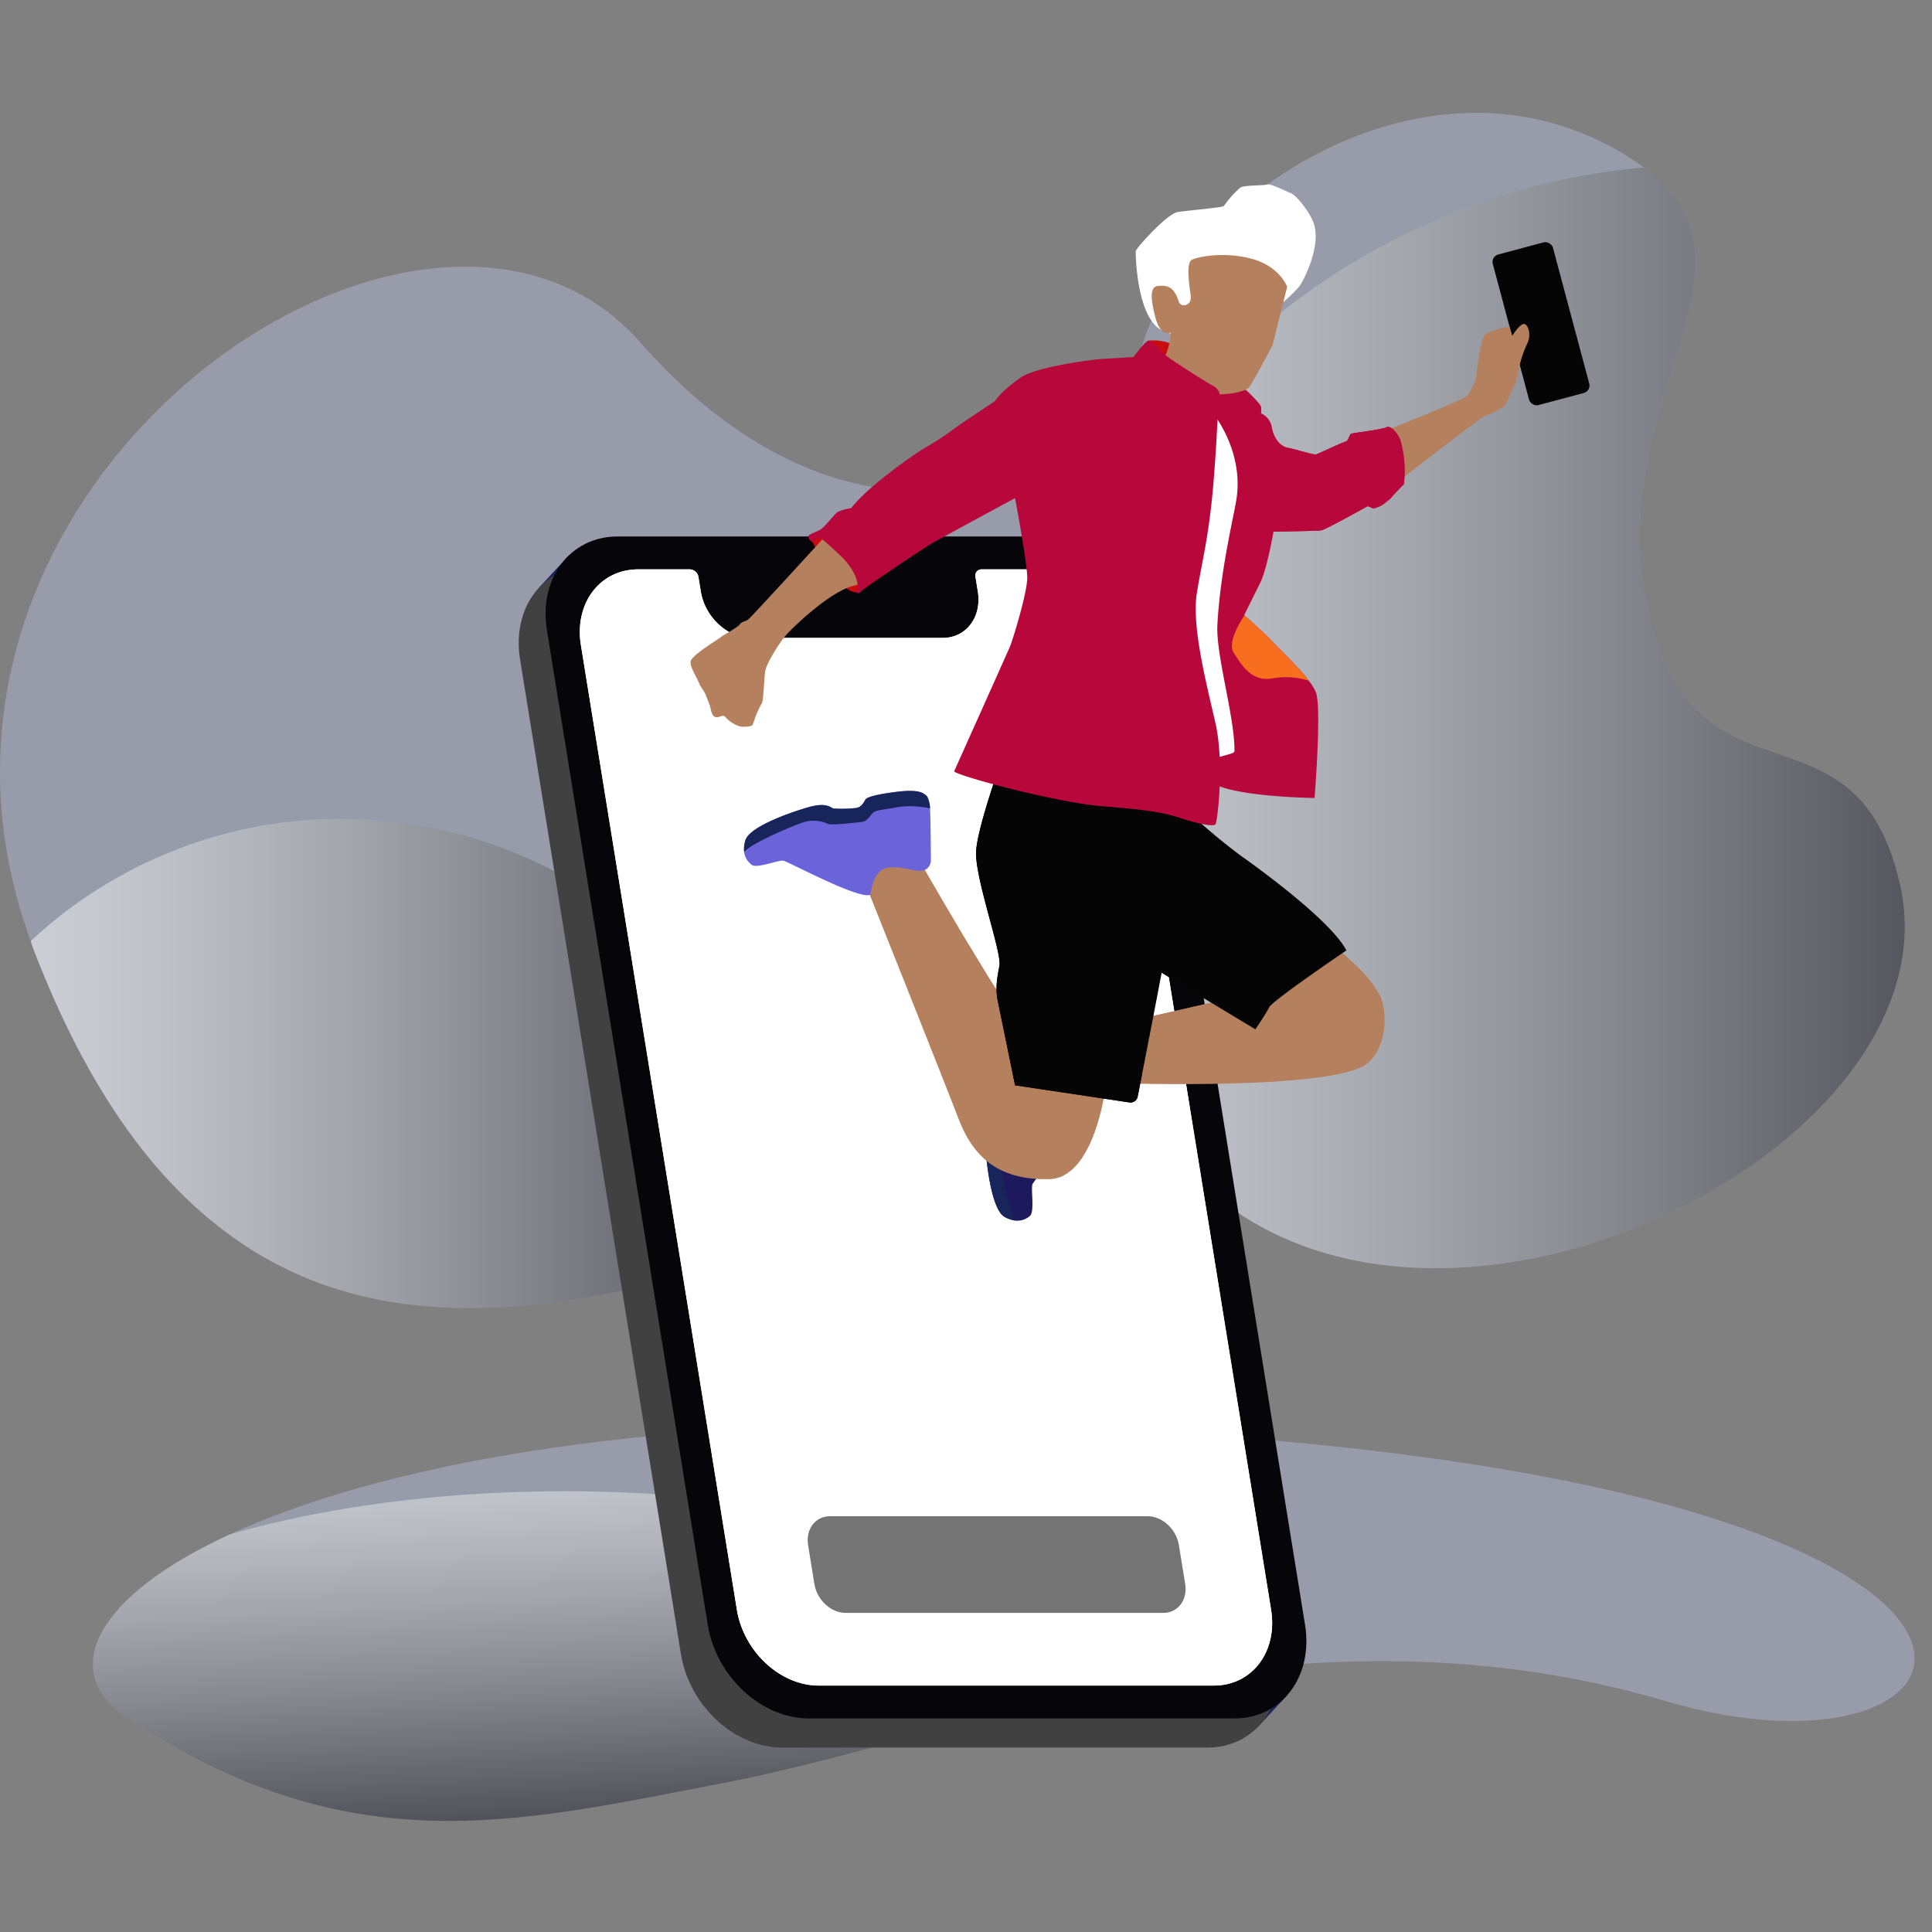 <svg xmlns="http://www.w3.org/2000/svg" xmlns:xlink="http://www.w3.org/1999/xlink" width="428" height="428" viewBox="0 0 428 428">
  <rect x="0" y="0" width="428" height="428" fill="#808080" stroke="none"/>
  <defs>
    <linearGradient id="linear-gradient" x1="0.382" y1="-0.143" x2="0.55" y2="0.881" gradientUnits="objectBoundingBox">
      <stop offset="0" stop-color="#fff"/>
      <stop offset="0.085" stop-color="#f5f5f5"/>
      <stop offset="0.229" stop-color="#dadada"/>
      <stop offset="0.413" stop-color="#afafaf"/>
      <stop offset="0.631" stop-color="#747474"/>
      <stop offset="0.876" stop-color="#292929"/>
      <stop offset="1"/>
    </linearGradient>
    <linearGradient id="linear-gradient-2" x1="0" y1="0.5" x2="1" y2="0.5" xlink:href="#linear-gradient"/>
    <linearGradient id="linear-gradient-5" x1="-32.097" y1="19.31" x2="-31.989" y2="19.31" gradientUnits="objectBoundingBox">
      <stop offset="0" stop-color="#fff"/>
      <stop offset="1"/>
    </linearGradient>
    <linearGradient id="linear-gradient-6" x1="-11.493" y1="2.676" x2="-11.487" y2="2.669" gradientUnits="objectBoundingBox">
      <stop offset="0" stop-color="#6b63da"/>
      <stop offset="1" stop-color="#1e185d"/>
    </linearGradient>
    <linearGradient id="linear-gradient-7" x1="-5.333" y1="9.303" x2="-5.346" y2="9.305" xlink:href="#linear-gradient-6"/>
    <linearGradient id="linear-gradient-8" x1="-20.35" y1="21.156" x2="-20.319" y2="21.181" gradientUnits="objectBoundingBox">
      <stop offset="0" stop-color="#680e0e"/>
      <stop offset="1" stop-color="#c90c0f"/>
    </linearGradient>
    <linearGradient id="linear-gradient-9" x1="-40.309" y1="55.551" x2="-40.331" y2="55.495" gradientUnits="objectBoundingBox">
      <stop offset="0" stop-color="#ba0c0c"/>
      <stop offset="1" stop-color="#c90c0f"/>
    </linearGradient>
    <clipPath id="clip-illustration_login">
      <rect width="428" height="428"/>
    </clipPath>
  </defs>
  <g id="illustration_login" clip-path="url(#clip-illustration_login)">
    <g id="Groupe_2821" data-name="Groupe 2821" transform="translate(-55 -107.792)">
      <g id="Groupe_2716" data-name="Groupe 2716" transform="translate(75.592 423.285)">
        <path id="Tracé_7613" data-name="Tracé 7613" d="M553.7,603.616c-42.168-12.424-82.164-10.01-118.14-3.361-34.608,6.4-65.474,16.761-90.917,21.593-44.721,8.5-82.306,18.474-131.963-14.664-14.871-9.938-7.279-26.6,22.957-40.488,31.81-14.7,88.677-26.386,170.841-24.146C658.373,549.374,633.422,627.165,553.7,603.616Z" transform="translate(-205.308 -542.274)" fill="rgba(189,197,234,0.4)"/>
        <path id="Tracé_7614" data-name="Tracé 7614" d="M435.564,590.412c-34.608,6.4-65.474,16.762-90.917,21.593-44.721,8.5-82.306,18.474-131.963-14.664-14.871-9.938-7.279-26.6,22.957-40.488,20.856-6.021,46.473-9.554,74.152-9.554C373.484,547.3,426.221,566.02,435.564,590.412Z" transform="translate(-205.308 -532.431)" opacity="0.5" fill="url(#linear-gradient)" style="mix-blend-mode: overlay;isolation: isolate"/>
      </g>
      <g id="Groupe_2717" data-name="Groupe 2717" transform="translate(55 132.792)">
        <path id="Tracé_7615" data-name="Tracé 7615" d="M472.888,687.934a44.011,44.011,0,0,0-13.578-5.95,59.255,59.255,0,0,0-14.522-1.888c-15.853-.316-33.91,4.234-52.982,9.764-5.494,1.574-11.024,3.219-16.658,4.9-27.084,8.051-55.536,15.959-82.2,13.72-16.028-1.332-31.425-6.3-45.529-17.182-15.817-12.11-29.954-31.6-41.5-61.521-.281-.734-.559-1.471-.769-2.2-12.669-34.715-6.474-67.436,9.027-93.331,29.99-50.148,94.8-74.854,125.981-39.334,37.058,42.168,77.442,38.319,98.58,19.211a45.521,45.521,0,0,0,12.947-19.492c10.708-32.614,63.2-67.643,106.663-41.257q2.308,1.416,4.2,2.834c29.744,22.327-9.2,51.476.734,97.284,10.323,47.769,46.228,17.954,56.027,61.731C631.586,670.3,528.74,724.957,472.888,687.934Z" transform="translate(-198.348 -444.094)" fill="rgba(189,197,234,0.4)"/>
        <path id="Tracé_7616" data-name="Tracé 7616" d="M322.6,679.918a44.015,44.015,0,0,0-13.578-5.95,59.247,59.247,0,0,0-14.522-1.888,149.8,149.8,0,0,1-19.247-66.7c-.107-2.414-.175-4.864-.175-7.314A150.457,150.457,0,0,1,412.253,448.186c29.744,22.327-9.2,51.476.734,97.284,10.323,47.769,46.228,17.954,56.027,61.731C481.3,662.281,378.449,716.941,322.6,679.918Z" transform="translate(-48.057 -436.078)" opacity="0.5" fill="url(#linear-gradient-2)" style="mix-blend-mode: overlay;isolation: isolate"/>
        <path id="Tracé_7617" data-name="Tracé 7617" d="M428.257,491.562A142.2,142.2,0,0,1,203.7,511.684c29.99-50.148,94.8-74.854,125.981-39.334C366.736,514.519,407.12,510.669,428.257,491.562Z" transform="translate(-187.87 -421.539)" opacity="0.5" fill="url(#linear-gradient-2)" style="mix-blend-mode: overlay;isolation: isolate"/>
        <path id="Tracé_7618" data-name="Tracé 7618" d="M370.647,591.225c-27.084,8.051-55.536,15.959-82.2,13.72-16.028-1.331-31.425-6.3-45.529-17.182-15.817-12.11-29.954-31.6-41.5-61.521-.281-.734-.559-1.471-.769-2.2a100.692,100.692,0,0,1,68.9-27.087,82.972,82.972,0,0,1,8.4.388,101.053,101.053,0,0,1,70.548,37.408c2.1,2.624,4.1,5.355,5.95,8.19A100.259,100.259,0,0,1,370.647,591.225Z" transform="translate(-193.847 -340.561)" opacity="0.5" fill="url(#linear-gradient-2)" style="mix-blend-mode: overlay;isolation: isolate"/>
      </g>
    </g>
    <g id="Groupe_2883" data-name="Groupe 2883" transform="translate(-208.148 -107.025)">
      <g id="Groupe_2882" data-name="Groupe 2882" transform="translate(323.056 147.877)">
        <g id="Groupe_2880" data-name="Groupe 2880" transform="translate(151.991 90.482)">
          <path id="Tracé_7774" data-name="Tracé 7774" d="M587.936,314.021c-1.951-4.4-4.884-8.5-7.79-12.537-.219-.3-.448-.629-.656-.948a19.864,19.864,0,0,1,1.962,1.511C584.907,305.137,586.614,309.486,587.936,314.021Z" transform="translate(-579.49 -300.536)" opacity="0.5" fill="url(#linear-gradient-5)" style="isolation: isolate"/>
          <path id="Tracé_7775" data-name="Tracé 7775" d="M621.737,406.921c.17.43.43,1.2.774,2.318Q622.123,408.078,621.737,406.921Z" transform="translate(-596.697 -343.866)" fill="#fff" opacity="0.1" style="isolation: isolate"/>
        </g>
        <path id="Tracé_7778" data-name="Tracé 7778" d="M337.187,286.678l-6.546,7.066,159.211,252.44,6.35-6.879-2.215-7.761Z" transform="translate(-326.145 -204.41)" fill="#18255b"/>
        <path id="Tracé_7779" data-name="Tracé 7779" d="M475.646,552.2H381.357c-10.5,0-20.516-9.286-22.367-20.738L323.352,311.1c-1.851-11.452,5.161-20.738,15.665-20.738h94.29c10.5,0,20.516,9.286,22.367,20.738l35.633,220.369C493.164,542.918,486.151,552.2,475.646,552.2Z" transform="translate(-323.056 -205.908)" fill="#414142"/>
        <path id="Tracé_7780" data-name="Tracé 7780" d="M485.682,541.31H391.4c-10.5,0-20.52-9.282-22.371-20.738L333.393,300.2c-1.851-11.456,5.161-20.738,15.662-20.738h94.289c10.5,0,20.52,9.282,22.371,20.738l35.633,220.369C503.2,532.028,496.187,541.31,485.682,541.31Z" transform="translate(-327.146 -201.472)" fill="#06060a"/>
        <path id="Tracé_7781" data-name="Tracé 7781" d="M446.349,291.761h-11.5a1.365,1.365,0,0,0-1.292,1.711l.514,3.173c.919,5.69-2.566,10.3-7.783,10.3H383.813c-5.216,0-10.195-4.609-11.112-10.3l-.515-3.173a2.008,2.008,0,0,0-1.847-1.711h-11.5c-8.512,0-14.2,7.523-12.692,16.806l34.548,213.66c1.5,9.282,9.619,16.809,18.132,16.809h87.509c8.512,0,14.2-7.527,12.7-16.809L464.48,308.567C462.981,299.284,454.861,291.761,446.349,291.761Z" transform="translate(-332.361 -206.48)" fill="#fff"/>
        <path id="Tracé_7782" data-name="Tracé 7782" d="M446.349,291.761h-11.5a1.365,1.365,0,0,0-1.292,1.711l.514,3.173c.919,5.69-2.566,10.3-7.783,10.3H383.813c-5.216,0-10.195-4.609-11.112-10.3l-.515-3.173a2.008,2.008,0,0,0-1.847-1.711h-11.5c-8.512,0-14.2,7.523-12.692,16.806l34.548,213.66c1.5,9.282,9.619,16.809,18.132,16.809h87.509c8.512,0,14.2-7.527,12.7-16.809L464.48,308.567C462.981,299.284,454.861,291.761,446.349,291.761Z" transform="translate(-332.361 -206.48)" fill="#fff"/>
        <path id="Tracé_7783" data-name="Tracé 7783" d="M509.854,667.078H439.472c-3.251,0-6.346-2.873-6.92-6.413l-1.389-8.59c-.574-3.543,1.6-6.413,4.843-6.413h70.386c3.247,0,6.346,2.87,6.916,6.413l1.388,8.591C515.272,664.2,513.1,667.078,509.854,667.078Z" transform="translate(-367.05 -350.62)" fill="#757475"/>
        <path id="Tracé_7784" data-name="Tracé 7784" d="M595.625,433.651c.418.211,8.719,6.935,9.978,11.766s.063,10.571-3.151,13.444c-6.931,6.2-55.464,4.517-55.464,4.517l3.784-13.97L570.1,445Z" transform="translate(-414.261 -264.27)" fill="#b5805d"/>
        <path id="Tracé_7785" data-name="Tracé 7785" d="M579.26,454.924c1.811.552,1.811.315,3.384-1.418s4.491-.867,4.491-.867c7.487,5.2,9.612,1.418,7.012,1.263s-7.72-3.784-7.8-4.965,9.218-9.061,9.218-9.061-1.14-.7-2.651-1.611l-19.7,8.753-17.12,3.912v2.025s5.12-.707,10.793-1.5S577.446,454.373,579.26,454.924Z" transform="translate(-417.972 -266.149)" fill="#b5805d"/>
        <path id="Tracé_7786" data-name="Tracé 7786" d="M565.619,379.6a138.216,138.216,0,0,0,13.34,11.344c6.091,4.306,20.275,14.918,23.426,21.008,0,0-16.284,11.03-17.12,12.608s-3.047,4.832-3.047,4.832l-23.531-14.181Z" transform="translate(-419.026 -242.255)" fill="#050505"/>
        <path id="Tracé_7787" data-name="Tracé 7787" d="M570.662,414.055c-2.521-2.9.392-21.9,2.185-27.291a65.541,65.541,0,0,1-5.913-5.287l-1.492-.33-6.753,34.693,23.531,14.181s2.207-3.26,3.047-4.832C585.265,425.188,574.242,418.176,570.662,414.055Z" transform="translate(-419.027 -242.886)" fill="#050505"/>
        <path id="Tracé_7788" data-name="Tracé 7788" d="M514.313,475.486c.459-3.432,2.029-5.258,2.229-6.972l.007-.052a2.275,2.275,0,0,0-1.792-2.5c-3.821-.8-11.558-2.392-12.269-2.363-.948.041-1.733.034-2.166.463s-1.566,1.018-2.01,6.028-.17,6.609.1,7.05,1.744,1.245,1.482,2.786a29.575,29.575,0,0,1-.911,4.7c-.344.633-1.766,1.188-1.455,5.512s1.492,13.588,4.235,15.077,4.528.674,5.6-.241.152-6.028.563-7.035,12.3-14.925,11.4-17.28C519.319,480.659,513.854,478.915,514.313,475.486Z" transform="translate(-394.097 -276.47)" fill="url(#linear-gradient-6)"/>
        <path id="Tracé_7789" data-name="Tracé 7789" d="M501.757,505.213a6.219,6.219,0,0,0,2.543.8c-1.5-1.274-3.454-11.493-3.728-14.033a7.491,7.491,0,0,1,1.4-5.339c.615-.644,1.1-6.442,1.229-7.6s-1.089-2.058-1.492-2.825-.189-1.477-.037-5.609a19.5,19.5,0,0,1,1.778-6.883,7.717,7.717,0,0,0-.963-.123c-.948.041-1.733.034-2.166.463s-1.566,1.018-2.01,6.028-.17,6.609.1,7.05,1.744,1.245,1.482,2.786a29.572,29.572,0,0,1-.911,4.7c-.344.633-1.766,1.188-1.455,5.512S499.013,503.724,501.757,505.213Z" transform="translate(-394.097 -276.469)" fill="#18255b"/>
        <path id="Tracé_7790" data-name="Tracé 7790" d="M464.536,399.733s17.357,30.094,18.857,31.042,2.17,4.724,2.17,4.724l20.256,14.181s-2.366,20.486-12.607,20.642-16.384-3.94-20.009-13.4-19.856-50.106-19.856-50.106l-.867-8.034,9.06-.315Z" transform="translate(-375.77 -249.942)" fill="#b5805d"/>
        <path id="Tracé_7791" data-name="Tracé 7791" d="M499.122,444.337c-.433-.274-2.185-2.974-4.458-6.672L491.1,431.77s8.654,24.644,8.968,30.842-1.155,9.035,0,8.616,2.1-5.672,3.573-5.991a71.71,71.71,0,0,1,7.982-.522c.677,0-.6-5.295-1.773-9.661l-8.556-5.993S500.617,445.281,499.122,444.337Z" transform="translate(-391.498 -263.504)" fill="#b5805d"/>
        <path id="Tracé_7792" data-name="Tracé 7792" d="M499.879,362.019s-5.924,16.3-5.883,21.345c.056,6.331,5.728,21.927,5.176,24.841s-.948,5.043-.315,8.038,3.78,18.433,3.78,18.433l25.344,3.793a1.611,1.611,0,0,0,1.818-1.281c1.5-7.623,8.164-41.6,8-42.928-.185-1.5,2.574-15.836,4.86-19.775Z" transform="translate(-392.678 -235.095)" fill="#050505"/>
        <path id="Tracé_7793" data-name="Tracé 7793" d="M439.266,391.537c3.451-.277,5.571.874,7.287.711l.048,0a2.273,2.273,0,0,0,2.063-2.281c-.022-3.9-.092-11.8-.274-12.493-.237-.915-.4-1.684-.907-2.015s-1.325-1.318-6.317-.7-6.494,1.226-6.872,1.577-.848,1.97-2.406,2.037a29.641,29.641,0,0,1-4.787.1c-.692-.2-1.533-1.473-5.69-.263s-12.97,4.321-13.847,7.32.3,4.564,1.414,5.42,5.924-1.118,6.994-.929,17.18,8.879,19.294,7.505C435.264,397.521,435.82,391.811,439.266,391.537Z" transform="translate(-357.35 -240.203)" fill="url(#linear-gradient-7)"/>
        <path id="Tracé_7794" data-name="Tracé 7794" d="M407.568,385.525a6.133,6.133,0,0,0-.248,2.651c.926-1.729,10.5-5.794,12.929-6.6a7.484,7.484,0,0,1,5.517.245c.759.459,6.527-.277,7.69-.4s1.778-1.5,2.444-2.055,1.407-.492,5.476-1.214a19.468,19.468,0,0,1,7.105.289,7,7,0,0,0-.085-.97c-.237-.915-.4-1.684-.907-2.015s-1.325-1.318-6.316-.7-6.494,1.226-6.872,1.577-.848,1.97-2.406,2.037a29.641,29.641,0,0,1-4.787.1c-.692-.2-1.533-1.473-5.69-.263S408.445,382.526,407.568,385.525Z" transform="translate(-357.356 -240.203)" fill="#18255b"/>
        <path id="Tracé_7795" data-name="Tracé 7795" d="M527.772,434.666c-4.31,1.181-16.439-3.6-18.753-8.009-2.4-4.591-1.962-27.317-1.063-33.241,1.111-7.3,5.038-26.111,5.038-26.111l-1.363-1.008-7.479-2.181-5.55,2.418c-1.737,5.11-4.632,14.151-4.6,17.683.056,6.331,5.728,21.927,5.176,24.841s-.948,5.043-.315,8.038,3.78,18.433,3.78,18.433l25.344,3.793a1.611,1.611,0,0,0,1.818-1.281c.229-1.162.577-2.936,1-5.109A10.477,10.477,0,0,1,527.772,434.666Z" transform="translate(-392.68 -235.95)" fill="#050505"/>
        <path id="Tracé_7796" data-name="Tracé 7796" d="M434.659,278.579l-1.851,1.692s5.517,11.189,9.849,11.23l1.814-5.991-4.77-6.932Z" transform="translate(-367.757 -201.111)" fill="url(#linear-gradient-8)"/>
        <path id="Tracé_7797" data-name="Tracé 7797" d="M388.312,325.987l-.6,1.429a15.53,15.53,0,0,0,.863,1.881,19.185,19.185,0,0,1,1,2.151,15.028,15.028,0,0,1,1.207,1.944c.314.84.892,2.258,1.051,2.836s.315,2.1,1.259,2.207,1.47-.682,2.1,0a7.189,7.189,0,0,0,3.358,2.1c1.106.1,2.418-.052,2.629-.366a8.394,8.394,0,0,0,.511-1.466l-2.14-7.986-4.1-2.836Z" transform="translate(-349.39 -220.42)" fill="#b5805d"/>
        <path id="Tracé_7798" data-name="Tracé 7798" d="M417.028,279.554s-16.151,17.7-16.939,18.306-1.5.47-1.914,1.129-3.6,2.322-4.268,2.873-6.616,4.1-6.616,5.4.589,1.851,1.063,2.007.433,1.618,1.222,1.97,2.558.2,2.873.633.752,1.966,1.618,1.811,1.651,1.025,2.48.907,2.758-.082,2.955.511-.356,1.773.078,2.64,1.536,3.269,1.773,2.521a24.458,24.458,0,0,1,1.733-3.821c.392-.514.474-5.832.789-7.327s2.914-5.868,4.569-7.76,10.69-10.55,15.821-11.1l1.67-4.339Z" transform="translate(-349.218 -201.508)" fill="#b5805d"/>
        <rect id="Rectangle_4" data-name="Rectangle 4" width="13.806" height="34.538" rx="1.695" transform="matrix(0.966, -0.258, 0.258, 0.966, 215.352, 15.962)" fill="#050505"/>
        <path id="Tracé_7799" data-name="Tracé 7799" d="M646.056,223.9s18.068-7.038,18.805-8.09a14.308,14.308,0,0,0,1.785-3.675c.1-.629.974-8.916,2.114-9.819s5.317-1.733,5.317-1.733l.633,2.085s1.929-3.151,2.873-2.558,1.222,2.677.474,4.254a23.172,23.172,0,0,0-1.929,5.946,13.58,13.58,0,0,1-1.459,4.372c-.392.633-1.181,3.192-2.129,3.862a16.277,16.277,0,0,1-3.858,1.811c-.552.081-20.05,15.206-20.05,15.206Z" transform="translate(-454.611 -169.121)" fill="#b5805d"/>
        <path id="Tracé_7800" data-name="Tracé 7800" d="M557.714,206.914l.418-.681a10.649,10.649,0,0,1,5.749,1c2.681,1.418,1.129,4.728,1,4.728s-5.41-1.655-5.41-1.655Z" transform="translate(-418.63 -171.621)" fill="url(#linear-gradient-9)"/>
        <path id="Tracé_7801" data-name="Tracé 7801" d="M583.895,223.573s3.269,3.073,3.351,3.78a7.361,7.361,0,0,1,0,1.418,4.109,4.109,0,0,1,2.4,3.192c.47,2.521,2.047,4.254,3.543,4.451s5.672,1.655,6.342,1.418,5.713-2.64,6.42-2.8.789-1.618,1.3-1.773,6.7-.907,7.8-1.418,2.677,1.811,3.032,2.836a24.841,24.841,0,0,1,.792,9.765s-2.444,2.485-2.717,2.918a12.9,12.9,0,0,1-1.577,1.336c-.4.392-2.243,1.3-2.677,1.067a7.039,7.039,0,0,0-1.063-.433s-9.3,5.2-10.282,5.358-10.56.274-10.56.274-1.455,8.393-2.951,11.367-3.547,7.146-3.547,7.146,5.435,4.806,6.3,5.909,8.353,7.8,9.612,11.267-.315,23.319-.315,23.319-17.176-.155-22.689-3.307-8.509-80.988-8.509-80.988l1.733-7.719Z" transform="translate(-422.781 -178.05)" fill="#b8083b"/>
        <path id="Tracé_7802" data-name="Tracé 7802" d="M586.376,173.943a34.927,34.927,0,0,0,3.61-3.54c.8-1.11,4.85-8.772,3.136-13.877-.752-2.248-3.691-6.139-5.113-6.728s-4.5-2.155-5.291-1.892-5.043.092-5.906.7a22.285,22.285,0,0,0-3.592,4.043c-.044.34-7.7.959-10.189,1.341s-9.242,8.034-9.338,8.638.211,14.655,5.631,17.461,12.044,1.078,12.792.989S586.376,173.943,586.376,173.943Z" transform="translate(-416.987 -147.877)" fill="#fff"/>
        <path id="Tracé_7803" data-name="Tracé 7803" d="M557.27,200.126a14.527,14.527,0,0,0,3.347-8.645s-2.236,1.055-3.391-3.418-1.17-6.783.626-6.939,3.48-.066,4.588,3.533a1.156,1.156,0,0,0,1.48.692l.008,0c1.111-.359,1.281-1.245,1.067-2.643s-1.018-6.657.289-7.364,7.361-1.9,13.463-.189,7.676,6.161,7.676,6.161l-3.236,12.952s-4.317,8.138-5.065,9.123c-1.263,1.67-6.6,1.744-6.6,1.744l-1.07,2.134-.526,4.254L572,214.981s2.718,5.769,1.518,6.164-20.683-7.191-21.278-8.357-.519-13-.519-13Z" transform="translate(-416.187 -158.627)" fill="#b5805d"/>
        <path id="Tracé_7804" data-name="Tracé 7804" d="M572.9,232.591s7.012,8.138,5.646,18.961c-.444,3.518-3.669,16.069-4.306,28.465-.337,6.613,3.78,20.168,3.78,27.573a.657.657,0,0,1-.293.711c-.415.237-3.37,1-3.37,1L559.749,281.6l7.564-33.4Z" transform="translate(-419.459 -182.38)" fill="#fff"/>
        <path id="Tracé_7805" data-name="Tracé 7805" d="M495.78,210.364s-13.555,1.433-17.439,4.1c-4.358,2.992-5.724,5.25-5.724,5.25s-8.061,5.291-9.453,6.41a71.918,71.918,0,0,1-6.383,4.1c-2.284,1.418-12.133,8.194-15.991,13.158a10.438,10.438,0,0,0-3,.844c-.711.511-2.914,3.428-3.88,3.94s-2.44,1.008-2.581,1.381.433,1.277.867,1.277.711-2.047,3.233.318,4.295,3.584,5.868,6.42.552,4.058.748,4.492.748-.041,1.418-.633,13.34-9.208,15.547-10.432,18.091-9.839,18.091-9.839,2.706,14.284,2.706,17.647-3.255,13.866-3.78,15.125-12.081,27-12.4,27.732,22.272,6.935,32.987,7.776,13.655,1.47,17.544,2.726,6.931,1.788,7.353,1.262,2-13.551,0-22.374-5.358-21.542-4.1-29.05,2.614-12.447,3.573-23.366c.877-10,.944-16.517,1.285-17.781s.789-3.438-1.259-4.543-10.112-6.3-10.847-7.038-2.786-3.1-3.521-2.991-3.31,3.621-3.31,3.621Z" transform="translate(-367.147 -171.658)" fill="#b8083b"/>
        <path id="Tracé_7806" data-name="Tracé 7806" d="M633.271,241.424c-.356-1.025-1.929-3.347-3.032-2.836s-7.287,1.259-7.8,1.418-.589,1.614-1.3,1.773-5.749,2.558-6.42,2.8-4.842-1.222-6.342-1.418a4.22,4.22,0,0,1-2.9-2.514v0s1.966,11.448-.292,21.064c0,0,9.575-.119,10.56-.274s10.282-5.358,10.282-5.358a7.041,7.041,0,0,1,1.063.433c.433.233,2.284-.67,2.677-1.067s1.3-.9,1.577-1.336,2.718-2.918,2.718-2.918A24.841,24.841,0,0,0,633.271,241.424Z" transform="translate(-437.964 -184.793)" fill="#b8083b"/>
        <path id="Tracé_7807" data-name="Tracé 7807" d="M598.646,314.831c-.811-1.033-5.635-5.317-6.239-5.854-.733,1.073-3.912,5.986-2.371,8.3,1.733,2.6,3.78,6.379,8.431,5.672a17.046,17.046,0,0,1,8.2.488C604.028,319.959,599.326,315.694,598.646,314.831Z" transform="translate(-431.625 -213.492)" fill="#f66e1e"/>
      </g>
    </g>
  </g>
</svg>
